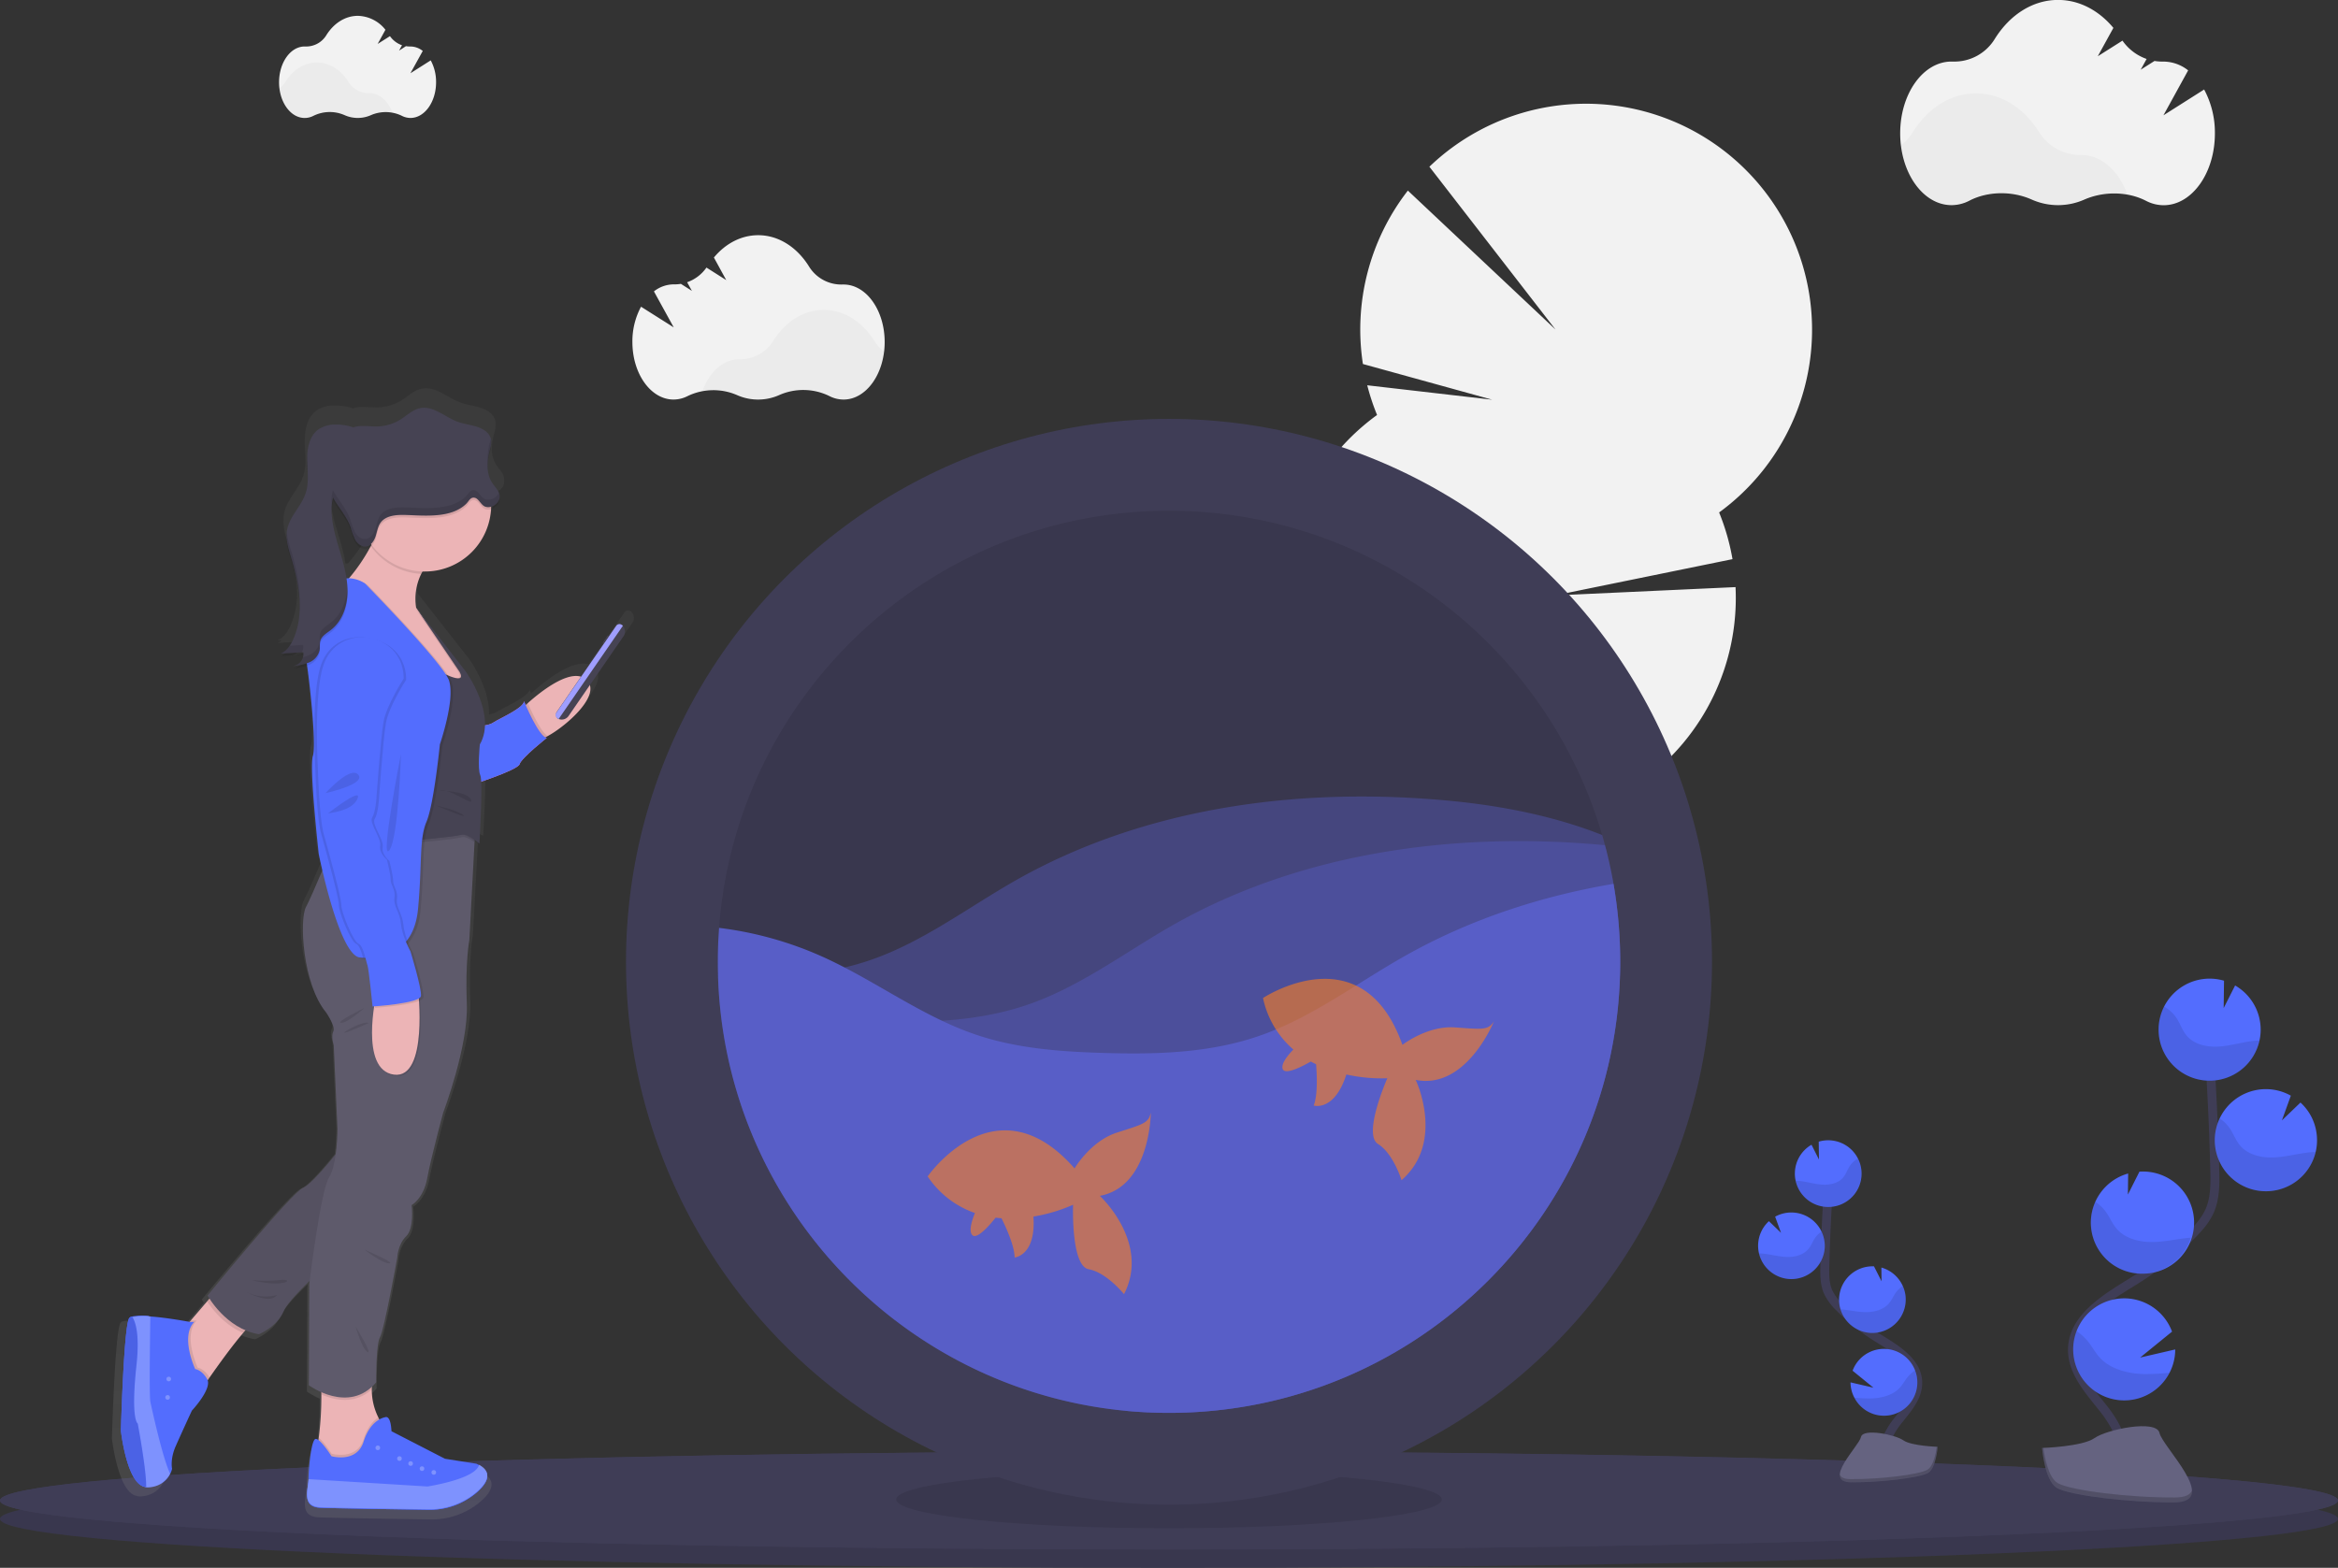 <svg data-name="Layer 1" xmlns="http://www.w3.org/2000/svg" width="1048" height="702.91" viewBox="0 0 1048 702.91"><rect x="0" y="0" width="1048" height="702.91" fill="#333333" stroke="none"/><defs><linearGradient id="a" x1="243.12" y1="779.72" x2="243.12" y2="272.62" gradientUnits="userSpaceOnUse"><stop offset="0" stop-color="gray" stop-opacity=".25"/><stop offset=".54" stop-color="gray" stop-opacity=".12"/><stop offset="1" stop-color="gray" stop-opacity=".1"/></linearGradient></defs><path d="M1048 680.96c0 5.48-47.94 10.49-127.21 14.34-14.41.69-29.86 1.35-46.24 2q-21.24.81-44.51 1.51-22.56.67-46.83 1.25c-51.12 1.22-107.62 2.1-167.65 2.54q-21.85.17-44.29.25-23.37.09-47.27.08c-289.4 0-524-9.82-524-21.94s234.6-22 524-22c124.59 0 239 1.82 328.94 4.86l9.83.33h.06c113.28 4.06 185.17 10.06 185.17 16.78z" fill="#3f3d56"/><path d="M1048 680.96c0 5.48-47.94 10.49-127.21 14.34-14.41.69-29.86 1.35-46.24 2q-21.24.81-44.51 1.51-22.56.67-46.83 1.25c-51.12 1.22-107.62 2.1-167.65 2.54q-21.85.17-44.29.25-23.37.09-47.27.08c-289.4 0-524-9.82-524-21.94s234.6-22 524-22c124.59 0 239 1.82 328.94 4.86l9.83.33h.06c113.28 4.06 185.17 10.06 185.17 16.78z" opacity=".1"/><path d="M1048 672.73c0 5.48-47.94 10.49-127.21 14.33-14.41.7-29.86 1.36-46.24 2q-21.24.81-44.51 1.51-22.56.67-46.83 1.25c-51.12 1.22-107.62 2.1-167.65 2.54q-21.85.15-44.29.25-23.37.08-47.27.08c-289.4 0-524-9.82-524-21.94s234.6-21.95 524-21.95c124.59 0 239 1.82 328.94 4.86l9.83.33h.06c113.28 4.02 185.17 10.02 185.17 16.74z" fill="#3f3d56"/><path d="M1048 672.72c0 5.48-47.94 10.49-127.21 14.35-14.41.69-29.86 1.35-46.24 2q-21.24.79-44.51 1.51-22.56.67-46.82 1.25c-51.13 1.22-107.63 2.1-167.66 2.54q-21.84.15-44.29.24-23.37.09-47.27.1c-289.4 0-524-9.83-524-22 0-10.45 174.59-19.2 408.37-21.4q20-.2 40.45-.32 36.82-.21 75.18-.22t75.18.22q20.49.13 40.44.32c79.45.74 152.08 2.25 213.31 4.32l9.83.33h.07c113.28 4.05 185.17 10.05 185.17 16.76z" fill="#3f3d56"/><path d="M778 263.22l-81.08 3.74 79.67-16.27a101.12 101.12 0 00-6-20.94 101.34 101.34 0 10-129.87-155l56.54 73-66.19-62.3a101.55 101.55 0 00-20.15 77.75l57.94 16-56-6.46a102.68 102.68 0 004.4 13.31A101.35 101.35 0 00583 306.59a101.34 101.34 0 0013.31 172.36 34.94 34.94 0 00-5.26 10.92 33.3 33.3 0 00-.39 17.48 34.63 34.63 0 00-9.28 32.55 34.63 34.63 0 00-9.28 32.55 34.61 34.61 0 00-9.28 32.55 33.39 33.39 0 00-8.89 15.07c-4.19 14.7 1.52 29.23 12.76 32.43s23.74-6.13 27.93-20.84a33.41 33.41 0 00.4-17.48 34.69 34.69 0 009.28-32.55 34.7 34.7 0 009.28-32.56 34.67 34.67 0 009.28-32.55 33.28 33.28 0 008.88-15.07 34.65 34.65 0 001.3-11.88 101.34 101.34 0 00103.1-139.32 101.39 101.39 0 0041.81-87z" fill="#f2f2f2"/><ellipse cx="524" cy="672.26" rx="122.29" ry="12.93" opacity=".1"/><circle cx="524" cy="431.21" r="243.4" fill="#3f3d56"/><path d="M726.25 431.2c0 111.7-90.56 202.25-202.25 202.25-6.41 0-12.76-.29-19-.88-100.56-9.39-179.75-92.38-183.12-194.55q-.12-3.41-.12-6.82 0-7.66.57-15.2c7.77-104.59 95.1-187 201.68-187 92 0 169.64 61.42 194.17 145.48.43 1.51.86 3 1.27 4.55q2.25 8.5 3.8 17.29a204 204 0 013 34.88z" opacity=".1"/><path d="M726.25 431.2c0 111.7-90.56 202.25-202.25 202.25-109.41 0-198.54-86.9-202.13-195.43 23.06.66 46.55-.1 68.34-7.61 23.62-8.13 43.84-23.69 65.59-36 58.43-32.95 128.16-41.82 194.91-35.3 22.67 2.21 46.18 6.81 67.46 15.27a202.39 202.39 0 018.08 56.77z" fill="#585ec7" opacity=".4"/><path d="M726.25 431.2c0 111.7-90.56 202.25-202.25 202.25-6.41 0-12.76-.29-19-.88a202.26 202.26 0 01-112.58-174.56c23.06.66 46.55-.1 68.34-7.61 23.63-8.13 43.84-23.69 65.59-36 57.9-32.66 126.89-41.65 193.09-35.47q2.25 8.5 3.8 17.29a204 204 0 013.01 34.98z" fill="#585ec7" opacity=".4"/><path d="M726.25 431.2c0 111.7-90.56 202.25-202.25 202.25S321.75 542.9 321.75 431.2q0-7.66.57-15.2a160.57 160.57 0 0146.18 12.85c23.72 10.65 44.82 27 69.49 35.21 18 6 37.14 7.43 56.08 8 23.65.75 47.8.15 70.17-7.56 23.62-8.13 43.83-23.69 65.59-35.95 28.93-16.32 60.66-26.73 93.41-32.29a204 204 0 013.01 34.94z" fill="#585ec7"/><path d="M988 40.13L969.75 51.7l11.08-20.15a18 18 0 00-11-3.94h-.3a21.58 21.58 0 01-3.78-.28l-6.19 3.92 2.65-4.82a22.06 22.06 0 01-10.82-8.21l-11.07 7 7-12.72c-6.48-7.77-15.2-12.53-24.81-12.53-11.51 0-21.76 6.84-28.38 17.51a21.22 21.22 0 01-18.76 10.12h-.62c-12.71 0-23 14.41-23 32.19s10.3 32.18 23 32.18a17.31 17.31 0 008-2c8.29-4.31 19.17-4.4 27.85-.55a29.08 29.08 0 0023.68.06c8.62-3.78 19.37-3.7 27.61.53a17.23 17.23 0 007.93 2c12.71 0 23-14.41 23-32.18a40.86 40.86 0 00-4.82-19.7z" fill="#f2f2f2"/><path d="M953.59 87.22a34 34 0 00-19.72 2.14 29 29 0 01-23.67 0c-8.69-3.85-19.57-3.77-27.86.54a17.2 17.2 0 01-8 2c-11.34-.04-20.69-11.45-22.65-26.45a21.58 21.58 0 005.64-6.08c6.62-10.67 16.88-17.51 28.39-17.51s21.64 6.76 28.26 17.31a21.79 21.79 0 0018.76 10.31h.29c8.97.02 16.77 7.23 20.56 17.74z" opacity=".03"/><path d="M193.07 27.07l-9.1 5.77 5.53-10a9 9 0 00-5.51-2h-.14a10.79 10.79 0 01-1.89-.14l-3.09 2 1.33-2.41a11 11 0 01-5.4-4.09l-5.52 3.5 3.49-6.35A16.19 16.19 0 00160.4 7.1c-5.75 0-10.86 3.42-14.16 8.74a10.59 10.59 0 01-9.36 5h-.31c-6.34 0-11.48 7.18-11.48 16.05s5.14 16 11.48 16a8.62 8.62 0 004-1 16.56 16.56 0 0113.89-.27 14.52 14.52 0 0011.81 0 16.62 16.62 0 0113.77.26 8.49 8.49 0 003.95 1c6.34 0 11.48-7.18 11.48-16a20.26 20.26 0 00-2.4-9.81z" fill="#f2f2f2"/><path d="M175.92 50.56a16.87 16.87 0 00-9.83 1.07 14.52 14.52 0 01-11.81 0 16.58 16.58 0 00-13.9.27 8.55 8.55 0 01-4 1c-5.64 0-10.32-5.67-11.3-13.15a10.93 10.93 0 002.82-3c3.3-5.32 8.42-8.73 14.16-8.73s10.79 3.37 14.09 8.63a10.85 10.85 0 009.36 5.14h.15c4.49-.07 8.34 3.53 10.26 8.77z" opacity=".03"/><path d="M287.34 137.51l14.66 9.27-8.88-16.14a14.48 14.48 0 018.85-3.15h.23a16.2 16.2 0 003-.23l4.95 3.15-2.15-3.87a17.66 17.66 0 008.67-6.58l8.87 5.63-5.54-10.14c5.19-6.22 12.18-10 19.87-10 9.23 0 17.44 5.48 22.75 14a17 17 0 0015 8.11h.5c10.18 0 18.43 11.54 18.43 25.78s-8.25 25.79-18.43 25.79a13.86 13.86 0 01-6.43-1.61 26.62 26.62 0 00-22.31-.44 23.23 23.23 0 01-19 .05 26.6 26.6 0 00-22.12.43 13.9 13.9 0 01-6.35 1.57c-10.19 0-18.44-11.55-18.44-25.79a32.75 32.75 0 013.87-15.83z" fill="#f2f2f2"/><path d="M314.89 175.24a27.28 27.28 0 0115.8 1.72 23.28 23.28 0 0019 0 26.61 26.61 0 0122.32.43 13.82 13.82 0 006.42 1.61c9.05 0 16.57-9.11 18.14-21.13a17.44 17.44 0 01-4.57-4.92c-5.31-8.54-13.52-14-22.75-14s-17.33 5.42-22.64 13.88a17.44 17.44 0 01-15 8.25h-.23c-7.21-.03-13.45 5.74-16.49 14.16z" opacity=".03"/><path d="M949.86 659.52c4.86-9-.65-20-7-28s-14-16.35-13.88-26.56c.24-14.67 15.81-23.34 28.26-31.12a137.54 137.54 0 0025.38-20.39c3.06-3.12 6-6.46 7.8-10.44 2.57-5.73 2.5-12.26 2.34-18.55q-.81-31.39-3.11-62.74" fill="none" stroke="#3f3d56" stroke-miterlimit="10" stroke-width="4"/><path d="M1013.31 460.57a22.84 22.84 0 00-11.43-18.74l-5.12 10.13.15-12.27a22.88 22.88 0 1016.4 20.88zM972.5 615.45a22.87 22.87 0 111.11-18.43l-14.3 11.63 15.73-3.64a22.74 22.74 0 01-2.54 10.44zm-11.3-44.43a22.88 22.88 0 01-7.26-44.89l-.12 9.43L959 525.3h.06a22.89 22.89 0 112.14 45.72zm55.55-36.96a22.89 22.89 0 1110.11-42.83l-4 11.08 8.32-8a22.75 22.75 0 017.39 15.79 22.34 22.34 0 01-.57 6.35 22.89 22.89 0 01-21.25 17.61z" fill="#536dfe"/><path d="M1010.23 466.67c-5.28.58-10.42 2.22-15.72 2.55s-11.12-.94-14.47-5.06c-1.81-2.22-2.71-5-4.24-7.45a16.27 16.27 0 00-5.76-5.42 22.89 22.89 0 1042.78 15.16c-.82.07-1.73.13-2.59.22zm6.52 67.39A22.91 22.91 0 01995 501.45a16.68 16.68 0 014.6 4.61c1.63 2.46 2.62 5.3 4.54 7.56 3.56 4.19 9.65 5.56 15.17 5.31s10.85-1.82 16.36-2.32c.76-.07 1.53-.12 2.3-.14a22.89 22.89 0 01-21.22 17.59zm-55.55 36.96a22.88 22.88 0 01-22-32.22 18.64 18.64 0 014.84 4.65c1.77 2.51 2.88 5.4 5 7.72 3.86 4.3 10.35 5.81 16.2 5.67 5.67-.12 11.12-1.51 16.76-1.94a22.9 22.9 0 01-20.8 16.12zm11.3 44.43a22.89 22.89 0 01-41.72-18.67 23 23 0 015 4.47c2.18 2.66 3.61 5.66 6.13 8.13 4.68 4.6 12.23 6.49 19 6.67a99.3 99.3 0 0011.59-.6z" opacity=".1"/><path d="M915.36 649.18s18.06-.56 23.5-4.43 27.78-8.51 29.13-2.29 27.14 30.91 6.75 31.08-47.38-3.18-52.81-6.49-6.57-17.87-6.57-17.87z" fill="#656380"/><path d="M975.11 671.38c-20.39.16-47.38-3.18-52.81-6.49-4.14-2.52-5.79-11.56-6.34-15.73h-.6s1.14 14.56 6.57 17.87 32.42 6.65 52.81 6.49c5.89-.05 7.92-2.14 7.81-5.24-.82 1.89-3.06 3.06-7.44 3.1z" opacity=".2"/><path d="M846 655.45c-3.17-5.87.43-13.06 4.56-18.29s9.17-10.68 9.06-17.35c-.15-9.58-10.32-15.24-18.45-20.32a89.64 89.64 0 01-16.57-13.32 24.33 24.33 0 01-5.09-6.81c-1.68-3.75-1.63-8-1.52-12.11q.53-20.52 2-41" fill="none" stroke="#3f3d56" stroke-miterlimit="10" stroke-width="4"/><path d="M804.56 525.45a14.92 14.92 0 017.44-12.22l3.34 6.62-.1-8a14.95 14.95 0 11-10.68 13.6zm26.65 101.17a14.94 14.94 0 0028.21-6.17 14.72 14.72 0 00-1-6.06 14.95 14.95 0 00-28 .16l9.34 7.6-10.27-2.38a14.65 14.65 0 001.72 6.85zm7.37-29.01a15 15 0 0015.63-14.23 14.65 14.65 0 00-1.29-6.81 15 15 0 00-9.59-8.28l.07 6.16-3.4-6.7a15 15 0 00-15.62 14.23 14.63 14.63 0 00.64 5.1 15 15 0 0013.56 10.53zm-36.27-24.16a15 15 0 0015.63-14.23 15 15 0 00-22.24-13.74l2.64 7.24-5.43-5.22a14.95 14.95 0 009.4 25.95z" fill="#536dfe"/><path d="M806.57 529.45c3.44.38 6.8 1.45 10.26 1.67s7.26-.62 9.45-3.31c1.18-1.45 1.77-3.28 2.77-4.86a10.75 10.75 0 013.76-3.55 15 15 0 01-14 21.7 15 15 0 01-13.92-11.78c.55.04 1.11.13 1.68.13zm-4.26 44a15 15 0 0015.63-14.23 14.79 14.79 0 00-1.42-7.09 11 11 0 00-3 3c-1.07 1.6-1.71 3.46-3 4.94-2.33 2.73-6.31 3.63-9.91 3.46s-7.09-1.18-10.69-1.51c-.49-.05-1-.08-1.5-.09a14.94 14.94 0 0013.89 11.52zm36.27 24.16a15 15 0 0015.63-14.23 14.65 14.65 0 00-1.29-6.81 12 12 0 00-3.16 3c-1.16 1.64-1.88 3.52-3.24 5-2.52 2.81-6.76 3.8-10.58 3.71s-7.26-1-10.94-1.27a15 15 0 0013.58 10.6zm-7.37 29.01a14.94 14.94 0 0028.21-6.17 14.72 14.72 0 00-1-6.06 14.92 14.92 0 00-3.28 2.93c-1.42 1.73-2.36 3.69-4 5.31-3.06 3-8 4.23-12.38 4.35a63.38 63.38 0 01-7.55-.36z" opacity=".1"/><path d="M868.53 648.66s-11.8-.37-15.35-2.9-18.15-5.55-19-1.49-17.72 20.19-4.41 20.29 30.94-2.07 34.49-4.23 4.27-11.67 4.27-11.67z" fill="#656380"/><path d="M829.5 663.15c13.32.11 31-2.07 34.49-4.23 2.71-1.65 3.78-7.56 4.14-10.28h.4s-.75 9.51-4.3 11.67-21.17 4.34-34.49 4.23c-3.84 0-5.17-1.39-5.1-3.42.54 1.24 2 2.01 4.86 2.03z" opacity=".2"/><path d="M493 536.15c22.75-4.2 22.85-37.36 22.85-37.36-1 4.74-3.33 5.2-15.18 9s-19 16.05-19 16.05c-35.41-40.37-65.85 3.59-65.85 3.59a42 42 0 0021.19 16.41c-1.4 3.42-2.88 8.19-1.14 9.94 2 2 7.47-4.15 10.41-7.84.88.1 1.76.19 2.64.25 1.69 3.39 5.88 12.3 5.87 17.59 0 0 9.66-.74 8.44-18.35a72.86 72.86 0 0017.77-5.29s-1 27.47 7 28.91 15.84 11.18 15.84 11.18c11.88-23.17-10.84-44.08-10.84-44.08zm141.58-51.99c22.68 4.54 35.07-26.22 35.07-26.22-2.65 4-5 3.59-17.43 2.69s-23.59 7.82-23.59 7.82c-17.91-50.58-62.49-21-62.49-21a42 42 0 0013.6 23.1c-2.57 2.66-5.71 6.54-4.74 8.8 1.12 2.65 8.47-1.08 12.57-3.42.78.43 1.57.83 2.36 1.21.31 3.78.9 13.61-1.07 18.52 0 0 9.25 2.89 14.64-13.92a72.53 72.53 0 0018.37 1.68s-11.14 25.13-4.2 29.46 10.56 16.25 10.56 16.25c19.65-17.15 6.35-44.97 6.35-44.97z" fill="#fe7d1e" opacity=".6"/><path d="M359.09 373l.06-.09-.23-.15-.47-.33.09.08a1.94 1.94 0 00-2.54.49l-.28.41-13.6 19.59-2.38 3.42c-7.16-2.15-18.78 6.93-24.67 12.13l-1 .92a54.9 54.9 0 01-.74-1.72c-.29 3.2-11.57 8-14.21 9.73a9.57 9.57 0 01-3.93 1.33c.38-12.16-9-24.95-9-24.95l-22.99-29.28a25.79 25.79 0 012.35-15.5c.18-.38.38-.76.59-1.13h1.13a32.1 32.1 0 005.59-.5A30.6 30.6 0 00298 319.24c2.31-.6 4.28-2.74 3.95-5.21a4 4 0 000-1.42 5.16 5.16 0 00-.27-.87c-.66-1.66-2.05-3-3.07-4.52a14 14 0 01-2.18-7.44 29.65 29.65 0 011.07-6.82 11.47 11.47 0 00.65-4.12v-.28a6.81 6.81 0 00-.05-1.1 5.06 5.06 0 00-.18-.77 7.37 7.37 0 00-3.08-3.75c-3.63-2.37-8.29-2.4-12.37-3.89-5.92-2.17-11.28-7.53-17.46-6.23-3.38.7-6 3.29-8.9 5.12a21.48 21.48 0 01-10.74 3.26c-3.2.1-6.43-.51-9.58 0a10.72 10.72 0 00-1.66.45 24.77 24.77 0 00-8.32-1.31 14 14 0 00-7.85 2.16c-4.25 3-5.39 8.74-5.32 13.9v1.12c0 2.47.24 5 .28 7.45a22.3 22.3 0 01-.93 6.8c-2 6.11-7.57 10.78-8.7 17.1a15.25 15.25 0 00-.19 3.3c-.08 3.58 1.07 7.17 2.13 10.64 2.19 7.17 3.93 14.79 3.94 22.23a36.54 36.54 0 01-2.71 13.47 20.38 20.38 0 01-1.92 3.56c-.25.36-.52.7-.79 1l-.12.13c-.24.28-.5.54-.76.8l-.22.2a8 8 0 01-.79.62l-.26.2a7.94 7.94 0 01-1.14.64l1.95-.11a8.6 8.6 0 01-1.95 1.24l10.32-.6c0 .11 0 .22.05.34a4.87 4.87 0 01-.15.76 6 6 0 01-.25.71.3.3 0 000 .1 6.16 6.16 0 01-.8 1.29l-.08.1a6.76 6.76 0 01-.52.55 4.94 4.94 0 01-.56.44l-.13.09a5.89 5.89 0 01-.64.37 6.42 6.42 0 01-.66.24l-.17.05a4.61 4.61 0 01-.72.15l1-.12c.65-.08 1.3-.16 1.94-.27h.19a5.17 5.17 0 01-3.1 1.54 28.08 28.08 0 006.53-1.28c1.35 9 4.33 36.53 2.69 41.61-1.9 5.48 2.6 45.14 2.6 45.14s.61 3 1.68 7.58c-2.76 6.51-5.91 13.73-7.49 16.62-3.18 5.81-1.61 35.43 9.32 48.6 0 0 4.53 6.38 3.34 8.71s.2 6.39.2 6.39l1.73 38.33A99.93 99.93 0 01226 616c-4.66 5.78-11.86 14.21-15.25 15.59-5.23 2.12-44.29 49.56-44.29 49.56s.31.57.92 1.5l-1.1 1.27-7.5 8.69-.59.69c-1.4-.27-10.77-2-18.2-2.51h-.73v-.14a28.25 28.25 0 00-7.84.21h-.06a2.59 2.59 0 00-1.29.68c-2.53 3.1-3.9 51.89-3.9 51.89s2.7 24.37 11.1 25.78a4.68 4.68 0 001.35.25h.09a2.46 2.46 0 00.47 0c6-.44 8.79-3.91 10-6.27a10.41 10.41 0 00.84-2.25s-1-4.36 1.66-10.36 7.52-16.46 7.52-16.46 8.92-9.39 7.33-13.95l.86-1.24c3.36-4.78 10.13-14.22 15.61-20.53l1.08-1.21a27.35 27.35 0 006.22 1.81s8.4-3.29 11.53-10.65c1.33-3.13 6.54-8.67 12.09-14-.12.92-.18 1.43-.18 1.43l-.19 46.65a33.22 33.22 0 005.74 3.17v1.15a149.35 149.35 0 01-1.2 19.9c-.05.35-.11.69-.17 1-.69-.49-1.29-.66-1.67-.27-1.72 1.74-2.79 12.87-2.89 18v.29c-.12 2.13-.69 4.65-.69 6.91-.05 3.28 1 6 6.27 6.26 6.58.28 34.88.71 50 .93a33.54 33.54 0 0022.37-7.93c2.78-2.38 4.91-5 5-7.52.14-1.91-.9-3.75-3.79-5.34 0 .06 0 .12-.06.19-.38-.21-.79-.41-1.24-.61l-14.55-2.28-24.8-12.68s-.15-7.66-3.13-6.39a8.37 8.37 0 00-2.51 1c-.15-.28-.3-.58-.45-.89a28.81 28.81 0 01-3.06-12.92c0-.41 0-.82.06-1.24a21.7 21.7 0 002.05-2.11s-.19-17.42 1.76-20.72 8-36.59 8-36.59.2-6.19 4.1-9.87 2.54-14.33 2.54-14.33 5.47-2.9 7.23-12.39 7.42-30.2 7.42-30.2 11.72-30.59 10.94-49.95 1.17-29.43 1.17-29.43l2.44-45v-.7c1 .74 1.62 1.34 1.62 1.34v-.49l.56.49s1.24-20.41.82-28.51c6.84-2.32 17.24-6.14 17.83-8.08.88-2.9 12.59-12.05 12.59-12.05a2.33 2.33 0 01-.71-.27c.37-.17.75-.37 1.16-.59 7.68-4.11 21.95-16.14 19.55-23.49l15.6-22.45a3.81 3.81 0 00-.36-4.77zM232 351.13a11.16 11.16 0 00-1.14.09 87.1 87.1 0 00-2.86-11.83c-1.81-6.08-3.75-12.2-4.05-18.53v-.83a23.39 23.39 0 01.65-4.94c.38.69.79 1.37 1.22 2 2.49 3.77 5.41 7.35 6.95 11.6a33.08 33.08 0 002.17 5.85c1.07 1.79 3 3.28 5.12 3a4 4 0 001.93-.89 81.53 81.53 0 01-9.99 14.48z" transform="translate(-76 -98.55)" fill="url(#a)"/><path d="M245.52 330.01a10 10 0 01-3.69 1.4c-4.81.14-8.77-12.88-8.77-12.88s1.37-1.38 3.55-3.32c6.44-5.74 20-16.32 26.3-10.4 7.09 6.64-9.12 20.72-17.39 25.2zm-73.06 310.33l-17.73 19.11s-16.41.18-13.2-8.87a33.21 33.21 0 001.36-6 146.54 146.54 0 001.16-19.38c0-4.25-.07-7.23-.07-7.23s25.84-11.32 23.2.47a22.06 22.06 0 00-.53 4.49 28.2 28.2 0 002.95 12.59 28.57 28.57 0 002.86 4.82z" fill="#ecb4b6"/><path d="M172.46 640.34l-17.73 19.11s-16.41.18-13.2-8.87a33.21 33.21 0 001.36-6c2.34 1.81 5.71 7.15 5.71 7.15s11.32 3.3 14.43-6.6c1.74-5.54 4.49-8.28 6.57-9.61a28.57 28.57 0 002.86 4.82z" opacity=".1"/><path d="M213.61 669.18A32.35 32.35 0 01192 676.9c-14.62-.22-42-.64-48.31-.91-8.48-.36-5.67-7.61-5.39-12.61v-.5c.09-5 1.13-15.84 2.79-17.54s7.49 7.54 7.49 7.54 11.32 3.31 14.43-6.6 9.45-10.83 9.45-10.83c2.88-1.25 3 6.22 3 6.22l24 12.35 14.06 2.22c.45.21.87.42 1.25.62 6.3 3.51 3.49 8.29-1.16 12.32z" fill="#536dfe"/><circle cx="169.35" cy="649.12" r="1.04" fill="#fff" opacity=".25"/><circle cx="179.06" cy="653.93" r="1.04" fill="#fff" opacity=".25"/><circle cx="184.06" cy="656.17" r="1.04" fill="#fff" opacity=".25"/><circle cx="194.44" cy="660.15" r="1.04" fill="#fff" opacity=".25"/><circle cx="189.16" cy="658.45" r="1.04" fill="#fff" opacity=".25"/><path d="M213.61 669.18A32.35 32.35 0 01192 676.9c-14.62-.22-42-.64-48.31-.91-8.48-.36-5.67-7.61-5.39-12.61l53.31 3.29s21.83-3.31 23.13-9.82c6.33 3.52 3.52 8.3-1.13 12.33z" fill="#536dfe"/><path d="M213.61 668.96a32.25 32.25 0 01-21.61 7.72c-14.62-.21-42-.63-48.3-.9-8.49-.37-5.68-7.62-5.4-12.62l53.31 3.29s21.83-3.31 23.13-9.81c6.33 3.52 3.52 8.3-1.13 12.32z" fill="#fff" opacity=".25"/><path d="M114.36 592.24a36 36 0 00-5.35 5.36c-5.29 6.15-11.83 15.35-15.08 20l-2 2.94-7.09-1.09s-7.64-11.69-7.54-12 6-12.83 6-12.83l2.3-2.69 7.24-8.47 3.28-3.84s24.66 8 18.24 12.62z" fill="#ecb4b6"/><path d="M93.93 617.6l-2 2.94-7.09-1.09s-7.64-11.69-7.54-12 6-12.83 6-12.83l2.3-2.69.75.13h1.8c-6.33 6.6.47 21.13.47 21.13s2.97.35 5.31 4.41z" opacity=".1"/><path d="M86 632.45s-4.72 10.19-7.27 16-1.6 10.09-1.6 10.09a9.29 9.29 0 01-.81 2.19c-1.16 2.31-3.84 5.68-9.66 6.11a3.38 3.38 0 01-.45 0c-8.6-.23-11.33-25.19-11.33-25.19s1.31-47.54 3.76-50.56a2.45 2.45 0 011.25-.66 26.11 26.11 0 017.58-.2c7.78.56 17.77 2.47 17.77 2.47h1.8c-6.33 6.6.46 21.12.46 21.12s3 .29 5.38 4.53-6.88 14.1-6.88 14.1z" fill="#536dfe"/><circle cx="75.64" cy="618.27" r="1.04" fill="#fff" opacity=".25"/><circle cx="75.13" cy="626.51" r="1.04" fill="#fff" opacity=".25"/><path d="M75.64 660.54a11.12 11.12 0 01-9.66 6.12h-.45c-8.6-.21-11.34-25.21-11.34-25.21s1.32-47.53 3.77-50.55a2.37 2.37 0 011.25-.67 26.79 26.79 0 017.57-.2c-.14 8.54-.55 35.55.05 38.23s5.39 25.1 8.81 32.28z" fill="#536dfe"/><path d="M76.26 660.72a11.11 11.11 0 01-9.66 6.11 3.42 3.42 0 01-.45 0c-8.61-.23-11.34-25.19-11.34-25.19s1.32-47.54 3.77-50.56a2.37 2.37 0 011.24-.66 26.14 26.14 0 017.58-.2c-.14 8.54-.55 35.55 0 38.23s5.43 25.08 8.86 32.27z" fill="#fff" opacity=".25"/><path d="M65.53 666.66c-8.6-.21-11.34-25.21-11.34-25.21s1.32-47.53 3.77-50.55a2.37 2.37 0 011.25-.67c1.8 2.69 3.38 8.63 2 21.7-2.69 24.76.55 26.31.55 26.31s3.97 21.03 3.77 28.42z" fill="#536dfe"/><path d="M65.46 666.66c-8.6-.21-11.34-25.21-11.34-25.21s1.32-47.53 3.77-50.55a2.37 2.37 0 011.25-.67c1.8 2.69 3.38 8.63 2 21.7-2.69 24.76.55 26.31.55 26.31s3.96 21.03 3.77 28.42zm180.06-336.65a10 10 0 01-3.69 1.4c-4.81.14-8.77-12.88-8.77-12.88s1.37-1.38 3.55-3.32c1.53 3.55 5.87 13.04 8.91 14.8z" opacity=".1"/><path d="M214.67 325.33s4 .28 6.51-1.42 13.44-6.37 13.72-9.48c0 0 6.51 15.85 10.19 16.41 0 0-11.32 8.92-12.17 11.75S210 352.35 210 352.35z" fill="#ff748e"/><path d="M214.67 325.33s4 .28 6.51-1.42 13.44-6.37 13.72-9.48c0 0 6.51 15.85 10.19 16.41 0 0-11.32 8.92-12.17 11.75S210 352.35 210 352.35z" fill="#536dfe"/><path d="M114.36 592.24a36 36 0 00-5.35 5.36c-8.53-3.58-14-10.87-16.13-14.07l3.28-3.84s24.62 7.93 18.2 12.55z" opacity=".1"/><path d="M154.73 511.98s-13.84 18.48-18.9 20.56-42.78 48.29-42.78 48.29 8.11 14.9 23 17.35c0 0 8.11-3.21 11.13-10.37S154 560.45 154 560.45z" fill="#5e5a6b"/><path d="M154.73 511.98s-13.84 18.48-18.9 20.56-42.78 48.29-42.78 48.29 8.11 14.9 23 17.35c0 0 8.11-3.21 11.13-10.37S154 560.45 154 560.45z" opacity=".1"/><path d="M112.81 573.89a59.76 59.76 0 0012.59 0c7.5-.7 1.84 3.82-12.59 0zm-3.4 4.81s9.91 5.66 13.73 2.83-3.69 2.73-13.73-2.83zm57.77 39.75a22.06 22.06 0 00-.53 4.49c-7.65 6.94-16.85 4.79-22.6 2.27 0-4.25-.07-7.23-.07-7.23s25.84-11.31 23.2.47z" opacity=".1"/><path d="M213 372.39l-.29 5.22-2.33 43.84s-1.89 9.81-1.13 28.68-10.57 48.66-10.57 48.66-5.47 20.19-7.17 29.43-7 12.07-7 12.07 1.32 10.38-2.45 14-4 9.62-4 9.62-5.85 32.44-7.73 35.65-1.7 20.19-1.7 20.19c-12.26 14.52-30.18 1.32-30.18 1.32l.19-45.46s5.09-41.88 8.86-47.73 3.77-21.88 3.77-21.88l-1.67-37.35s-1.34-4-.19-6.22-3.23-8.49-3.23-8.49c-10.56-12.83-12.07-41.69-9-47.35s12.23-28.29 12.23-28.29l12.62-7.36 22.8.68z" fill="#5e5a6b"/><path d="M159.35 594.69s3 10.33 5.39 11.46-5.39-11.46-5.39-11.46zm4.11-34.38s7.73 6.1 11 6.09-11-6.09-11-6.09z" opacity=".1"/><path d="M210 304.95v12.5l-8.22-3.54-8.19-3.53-17.83-17.54s-14.1-9.17-21.65-17.52c-4.31-4.76-6.48-9.26-2.68-11.63a23.77 23.77 0 004.93-4.33 80.51 80.51 0 009.84-14.51l.35-.64c3.67-6.73 6.1-12.49 6.1-12.49s10.34 3.32 17 8c.54.37 1.05.76 1.53 1.15 3.71 3.05 5.55 6.57 2.14 10.08a24.61 24.61 0 00-2.44 2.91 24.25 24.25 0 00-1.51 2.39c-.21.36-.4.73-.58 1.1a25.31 25.31 0 00-2.26 15.1z" fill="#ecb4b6"/><path d="M193.31 250.91a24.61 24.61 0 00-2.44 2.91 24.25 24.25 0 00-1.51 2.39c-.21.36-.4.73-.58 1.1a29.62 29.62 0 01-22.23-12c-.12-.17-.24-.33-.35-.5l.35-.64c3.67-6.73 6.1-12.49 6.1-12.49s10.34 3.32 17 8c.54.37 1.05.76 1.53 1.15 3.7 3.05 5.54 6.62 2.13 10.08z" opacity=".1"/><path d="M220.16 226.52a29.69 29.69 0 01-29.71 29.71h-1.13a29.72 29.72 0 1130.8-29.69z" fill="#ecb4b6"/><path d="M194.34 299.95s15 8.45 11.13 1.32L186 272.45l22.16 28.49s14.15 19.43 6.42 32.82c0 0-1.13 11.13.19 13.77s-.38 30.75-.38 30.75-5.28-4.91-8.11-4-22.83 2.64-22.83 2.64z" opacity=".1"/><path d="M213 372.39l-.29 5.22c-1.79-1.3-4.28-2.76-5.94-2.2-2.77.94-22.77 2.64-22.77 2.64l.92-6.49z" opacity=".1"/><path d="M194.91 299.95s15 8.45 11.13 1.32l-19.52-28.82 22.16 28.49s14.15 19.43 6.41 32.82c0 0-1.13 11.13.19 13.77s-.38 30.75-.38 30.75-5.28-4.91-8.11-4-22.79 2.64-22.79 2.64z" fill="#464353"/><path d="M202.91 314.45c-.88 9.06-4.61 19.85-4.61 19.85s-2.63 26.79-6 34.72-1.89 18.86-3.77 39c-.68 7.27-3 12.26-6.18 15.63-5.2 5.54-12.61 6.7-18.47 6.36l-1.39-.11c-9.43-.94-18.48-46.4-18.48-46.4s-4.34-38.67-2.64-43.95-1.7-35.47-2.83-42.07c-.72-4.18 1.44-11 3.12-15.47 1-2.56 1.78-4.34 1.78-4.34s3.21-10.18 8.49-15.46a7.77 7.77 0 015.6-2.35 13.88 13.88 0 017 2.19l.24.16s34.33 35.08 37.53 43.19c.86 2.29.95 5.53.61 9.05z" opacity=".1"/><path d="M201.78 313.86c-.88 9.07-4.61 19.86-4.61 19.86s-2.64 26.79-6 34.71-1.89 18.86-3.78 39c-.67 7.26-3 12.25-6.18 15.63-5.19 5.54-12.6 6.69-18.46 6.35-.48 0-.93-.06-1.39-.11-9.43-.94-18.48-46.4-18.48-46.4s-4.34-38.67-2.64-43.95-1.7-35.46-2.83-42.07c-.72-4.18 1.44-11 3.12-15.46 1-2.57 1.78-4.34 1.78-4.34s3.21-10.19 8.49-15.47a7.77 7.77 0 015.59-2.35 14 14 0 017 2.19l.25.16s34.33 35.09 37.53 43.2c.83 2.31.95 5.55.61 9.05z" fill="#536dfe"/><path d="M163.31 451.94s-7.78 6.94-10.47 6.65 10.47-6.65 10.47-6.65zm2.07 6.66s-8.2 3.81-10.65 4.38 7.49-5.36 10.65-4.38zm31.75-104.15s12.16.14 14 4-10.04-5.54-14-4zm-1.7 6.67s9.34 2 12.16 4.24-12.16-4.24-12.16-4.24zm-15.7-23.06s-1.13 38.39-5.31 43.29 5.31-43.29 5.31-43.29zm-10.47 108.39s-7.77 33.81 7.85 35.93 10.82-38.48 10.82-38.48z" opacity=".1"/><path d="M168.69 445.86s-7.77 33.81 7.86 35.94 10.81-38.49 10.81-38.49z" fill="#ecb4b6"/><path d="M182.06 303.92c-.8-20.32-29.24-24.52-35.87-5.3l-.14.39c-4.33 13-2.45 46-2.45 46s.57 22.13 2.64 29.48 7.92 28.49 7.92 31.88 5.42 16.41 7.71 17.36 3.44 8.3 4 9.62 2.25 18.48 2.25 18.48 21.32-1.32 21.7-4.71-4.72-20-4.72-20-3.76-6.79-4.24-12.26-3.49-7.92-2.93-11.69-1.7-5.66-1.7-8.12-1.69-9.05-1.69-9.05-3.59-2.83-3-6.22-5.09-10.19-3.58-12.64 1.88-8.49 1.88-8.49 1.87-27.2 3.16-34.55 9-19.24 9-19.24.08-.34.06-.94z" opacity=".1"/><path d="M181.18 423.11c-5.19 5.54-12.6 6.69-18.46 6.35-.67-2.57-1.66-5.73-3.11-6.33-2.29-.94-7.71-14-7.71-17.35s-5.85-24.53-7.92-31.88-2.64-29.45-2.64-29.45-1.89-33 2.45-46c.05-.13.09-.26.13-.4 6.64-19.22 35.07-15 35.88 5.31v.93s-7.74 11.88-9 19.24-3.21 34.52-3.21 34.52-.38 6-1.89 8.49 4.15 9.25 3.59 12.64 3 6.23 3 6.23 1.7 6.59 1.7 9.05 2.26 4.34 1.7 8.11 2.45 6.22 2.93 11.7a30.68 30.68 0 002.56 8.84z" opacity=".1"/><path d="M180.93 303.36c-.81-20.32-29.24-24.53-35.88-5.3 0 .13-.08.26-.13.39-4.34 13-2.45 46-2.45 46s.57 22.12 2.64 29.48 7.89 28.45 7.89 31.85 5.42 16.41 7.71 17.35 3.44 8.3 4 9.62 2.29 18.49 2.29 18.49 21.32-1.32 21.69-4.72-4.71-20-4.71-20-3.76-6.79-4.24-12.26-3.5-7.93-2.93-11.7-1.7-5.66-1.7-8.11-1.69-9.06-1.69-9.06-3.59-2.83-3-6.22-5.1-10.19-3.59-12.64 1.89-8.49 1.89-8.49 1.89-27.16 3.21-34.52 9-19.24 9-19.24.07-.32 0-.92z" fill="#536dfe"/><path d="M145.91 355.6c.57-.57 11.32-12.45 14.72-8.2s-14.72 8.2-14.72 8.2zm.99 9.2c.43-.43 10.75-.85 13.3-6.65s-13.3 6.65-13.3 6.65zm-11.77-104.35a2.91 2.91 0 01.57 1 4.43 4.43 0 00-.57-3.86c-.5-.57-1.24-.92-1.69-1.53 0-.05-.06-.11-.1-.16a3 3 0 00.1 3c.45.66 1.19 1 1.69 1.55zm14.4-36.64c0-1.07.05-2.14 0-3.2-.19-3.85-.91-7.8-1.07-11.66-.23 4.73.83 9.69 1.07 14.49v.37z" opacity=".1"/><path d="M249.64 321.93l.58.4a2.33 2.33 0 01-.6-3.24l26.22-38.06a2.34 2.34 0 013.25-.6l-.59-.4a3.75 3.75 0 011 5.21l-24.62 35.73a3.73 3.73 0 01-5.24.96z" fill="#464353"/><path d="M278.626 280.095l.61.42-28.863 41.9-.585-.402a1.74 1.74 0 01-.446-2.42l26.889-39.035a1.74 1.74 0 012.395-.463z" fill="#9f9eff"/><rect x="350.05" y="384.08" width=".47" height="4.15" rx=".17" transform="rotate(35 468.723 211.456)" fill="#464353"/><path d="M223.88 222.88c-.42-2-2.08-3.53-3.22-5.25-2.86-4.31-2.41-10-1.07-15a10.7 10.7 0 00.6-4.25 6.7 6.7 0 00-3.15-4.41c-3.5-2.31-8-2.34-11.94-3.79-5.72-2.12-10.9-7.34-16.87-6.07-3.26.69-5.77 3.21-8.59 5a20.65 20.65 0 01-10.37 3.18c-3.09.09-6.22-.51-9.26 0a8.26 8.26 0 00-1.6.44 23.64 23.64 0 00-8-1.29 13.57 13.57 0 00-7.58 2.11c-4.11 2.9-5.2 8.51-5.14 13.54s.91 10.2-.63 15c-1.91 6-7.31 10.5-8.39 16.66-.75 4.18.64 8.41 1.87 12.48 3.54 11.69 5.88 24.61 1.18 35.89-1.19 2.86-3 5.69-5.79 7l10-.58a5.43 5.43 0 01-4.55 6.17 23.15 23.15 0 007.32-1.67 7.83 7.83 0 004.61-5.59c.19-1.34-.09-2.75.28-4.06.65-2.24 3-3.48 4.81-4.91 4.87-3.79 7.17-10.18 7.36-16.35s-1.45-12.24-3.2-18.16-3.63-11.89-3.91-18a23.44 23.44 0 01.62-6.72c.36.67.76 1.33 1.17 1.95 2.41 3.68 5.23 7.17 6.71 11.31a31.74 31.74 0 002.1 5.69c1 1.75 2.94 3.2 4.95 2.89s3.51-2.47 4.17-4.53.95-4.31 2.2-6.07c2.38-3.32 7.13-3.62 11.21-3.5 8.6.27 20.46 1.58 27.19-5 1.28-1.25 1.89-3.17 3.89-2.7 1.79.42 2.79 3.33 4.7 4 3.07.97 7.04-1.95 6.32-5.41z" opacity=".1"/><path d="M223.88 221.78c-.42-2-2.08-3.53-3.22-5.25-2.86-4.31-2.41-10-1.07-15a10.7 10.7 0 00.6-4.25 6.7 6.7 0 00-3.15-4.41c-3.5-2.31-8-2.34-11.94-3.79-5.72-2.12-10.9-7.34-16.87-6.07-3.26.69-5.77 3.21-8.59 5a20.65 20.65 0 01-10.37 3.18c-3.09.09-6.22-.51-9.26 0a8.26 8.26 0 00-1.6.44 23.64 23.64 0 00-8-1.29 13.57 13.57 0 00-7.58 2.11c-4.11 2.9-5.2 8.51-5.14 13.54s.91 10.2-.63 15c-1.91 5.95-7.31 10.5-8.39 16.66-.75 4.18.64 8.41 1.87 12.48 3.54 11.69 5.88 24.61 1.18 35.89-1.19 2.86-3 5.69-5.79 7l10-.59a5.43 5.43 0 01-4.55 6.17 23.15 23.15 0 007.32-1.67 7.83 7.83 0 004.61-5.59c.19-1.34-.09-2.75.28-4.06.65-2.24 3-3.48 4.81-4.91 4.87-3.79 7.17-10.18 7.36-16.35s-1.45-12.24-3.2-18.16-3.63-11.89-3.91-18.05a23.44 23.44 0 01.62-6.72c.36.67.76 1.33 1.17 2 2.41 3.68 5.23 7.17 6.71 11.31a31.74 31.74 0 002.1 5.69c1 1.75 2.94 3.2 4.95 2.89s3.51-2.47 4.17-4.53.95-4.31 2.2-6.07c2.38-3.32 7.13-3.62 11.21-3.5 8.6.27 20.46 1.58 27.19-5 1.28-1.25 1.89-3.17 3.89-2.7 1.79.42 2.79 3.33 4.7 4 3.07.98 7.04-1.94 6.32-5.4z" fill="#464353"/><path d="M137.69 204.07c0 .65-.05 1.31 0 1.95 0 2.1.18 4.22.25 6.33.06-2.73-.16-5.52-.25-8.28zm-3.41 66.08c.26-7.77-1.51-15.79-3.78-23.31a44.54 44.54 0 01-2-8.3c-.42 3.9.83 7.82 2 11.6a80.29 80.29 0 013.78 20.01zm84.33-63.14a29.68 29.68 0 011-5.48 10.7 10.7 0 00.6-4.25 4.56 4.56 0 00-.18-.75c-.12.57-.27 1.14-.42 1.71a25.85 25.85 0 00-1 8.77zm-82.75 82.13l-6 .35a10 10 0 01-3.94 3.54l9.4-.56a5 5 0 00.54-3.33zm87.76-68.21a5.21 5.21 0 01-6.13 2.86c-1.91-.65-2.91-3.56-4.7-4-2-.47-2.61 1.45-3.89 2.7-6.73 6.61-18.59 5.3-27.19 5-4.08-.12-8.83.18-11.21 3.5-1.25 1.76-1.53 4-2.2 6.07s-2 4.2-4.17 4.53-3.92-1.14-4.95-2.89a31.74 31.74 0 01-2.1-5.69c-1.48-4.14-4.3-7.63-6.71-11.31-.41-.62-.81-1.28-1.17-1.95a23.44 23.44 0 00-.62 6.72v.48a21.09 21.09 0 01.58-3.9c.36.67.76 1.33 1.17 2 2.41 3.68 5.23 7.17 6.71 11.31a31.74 31.74 0 002.1 5.69c1 1.75 2.94 3.2 4.95 2.89s3.51-2.47 4.17-4.53.95-4.31 2.2-6.07c2.38-3.32 7.13-3.62 11.21-3.5 8.6.27 20.46 1.58 27.19-5 1.28-1.25 1.89-3.17 3.89-2.7 1.79.42 2.79 3.33 4.7 4 3.14 1.07 7.11-1.85 6.39-5.31a4.66 4.66 0 00-.22-.9zm-75.29 58.15c-1.84 1.43-4.16 2.67-4.81 4.91-.37 1.31-.09 2.72-.28 4.06a7.83 7.83 0 01-4.61 5.59 14.48 14.48 0 01-2.87 1 5.44 5.44 0 01-4.45 4 23.15 23.15 0 007.32-1.67 7.83 7.83 0 004.61-5.59c.19-1.34-.09-2.75.28-4.06.65-2.24 3-3.48 4.81-4.91 4.87-3.79 7.17-10.18 7.36-16.35v-2.74c-.35 5.96-2.63 12.13-7.36 15.76z" opacity=".1"/></svg>